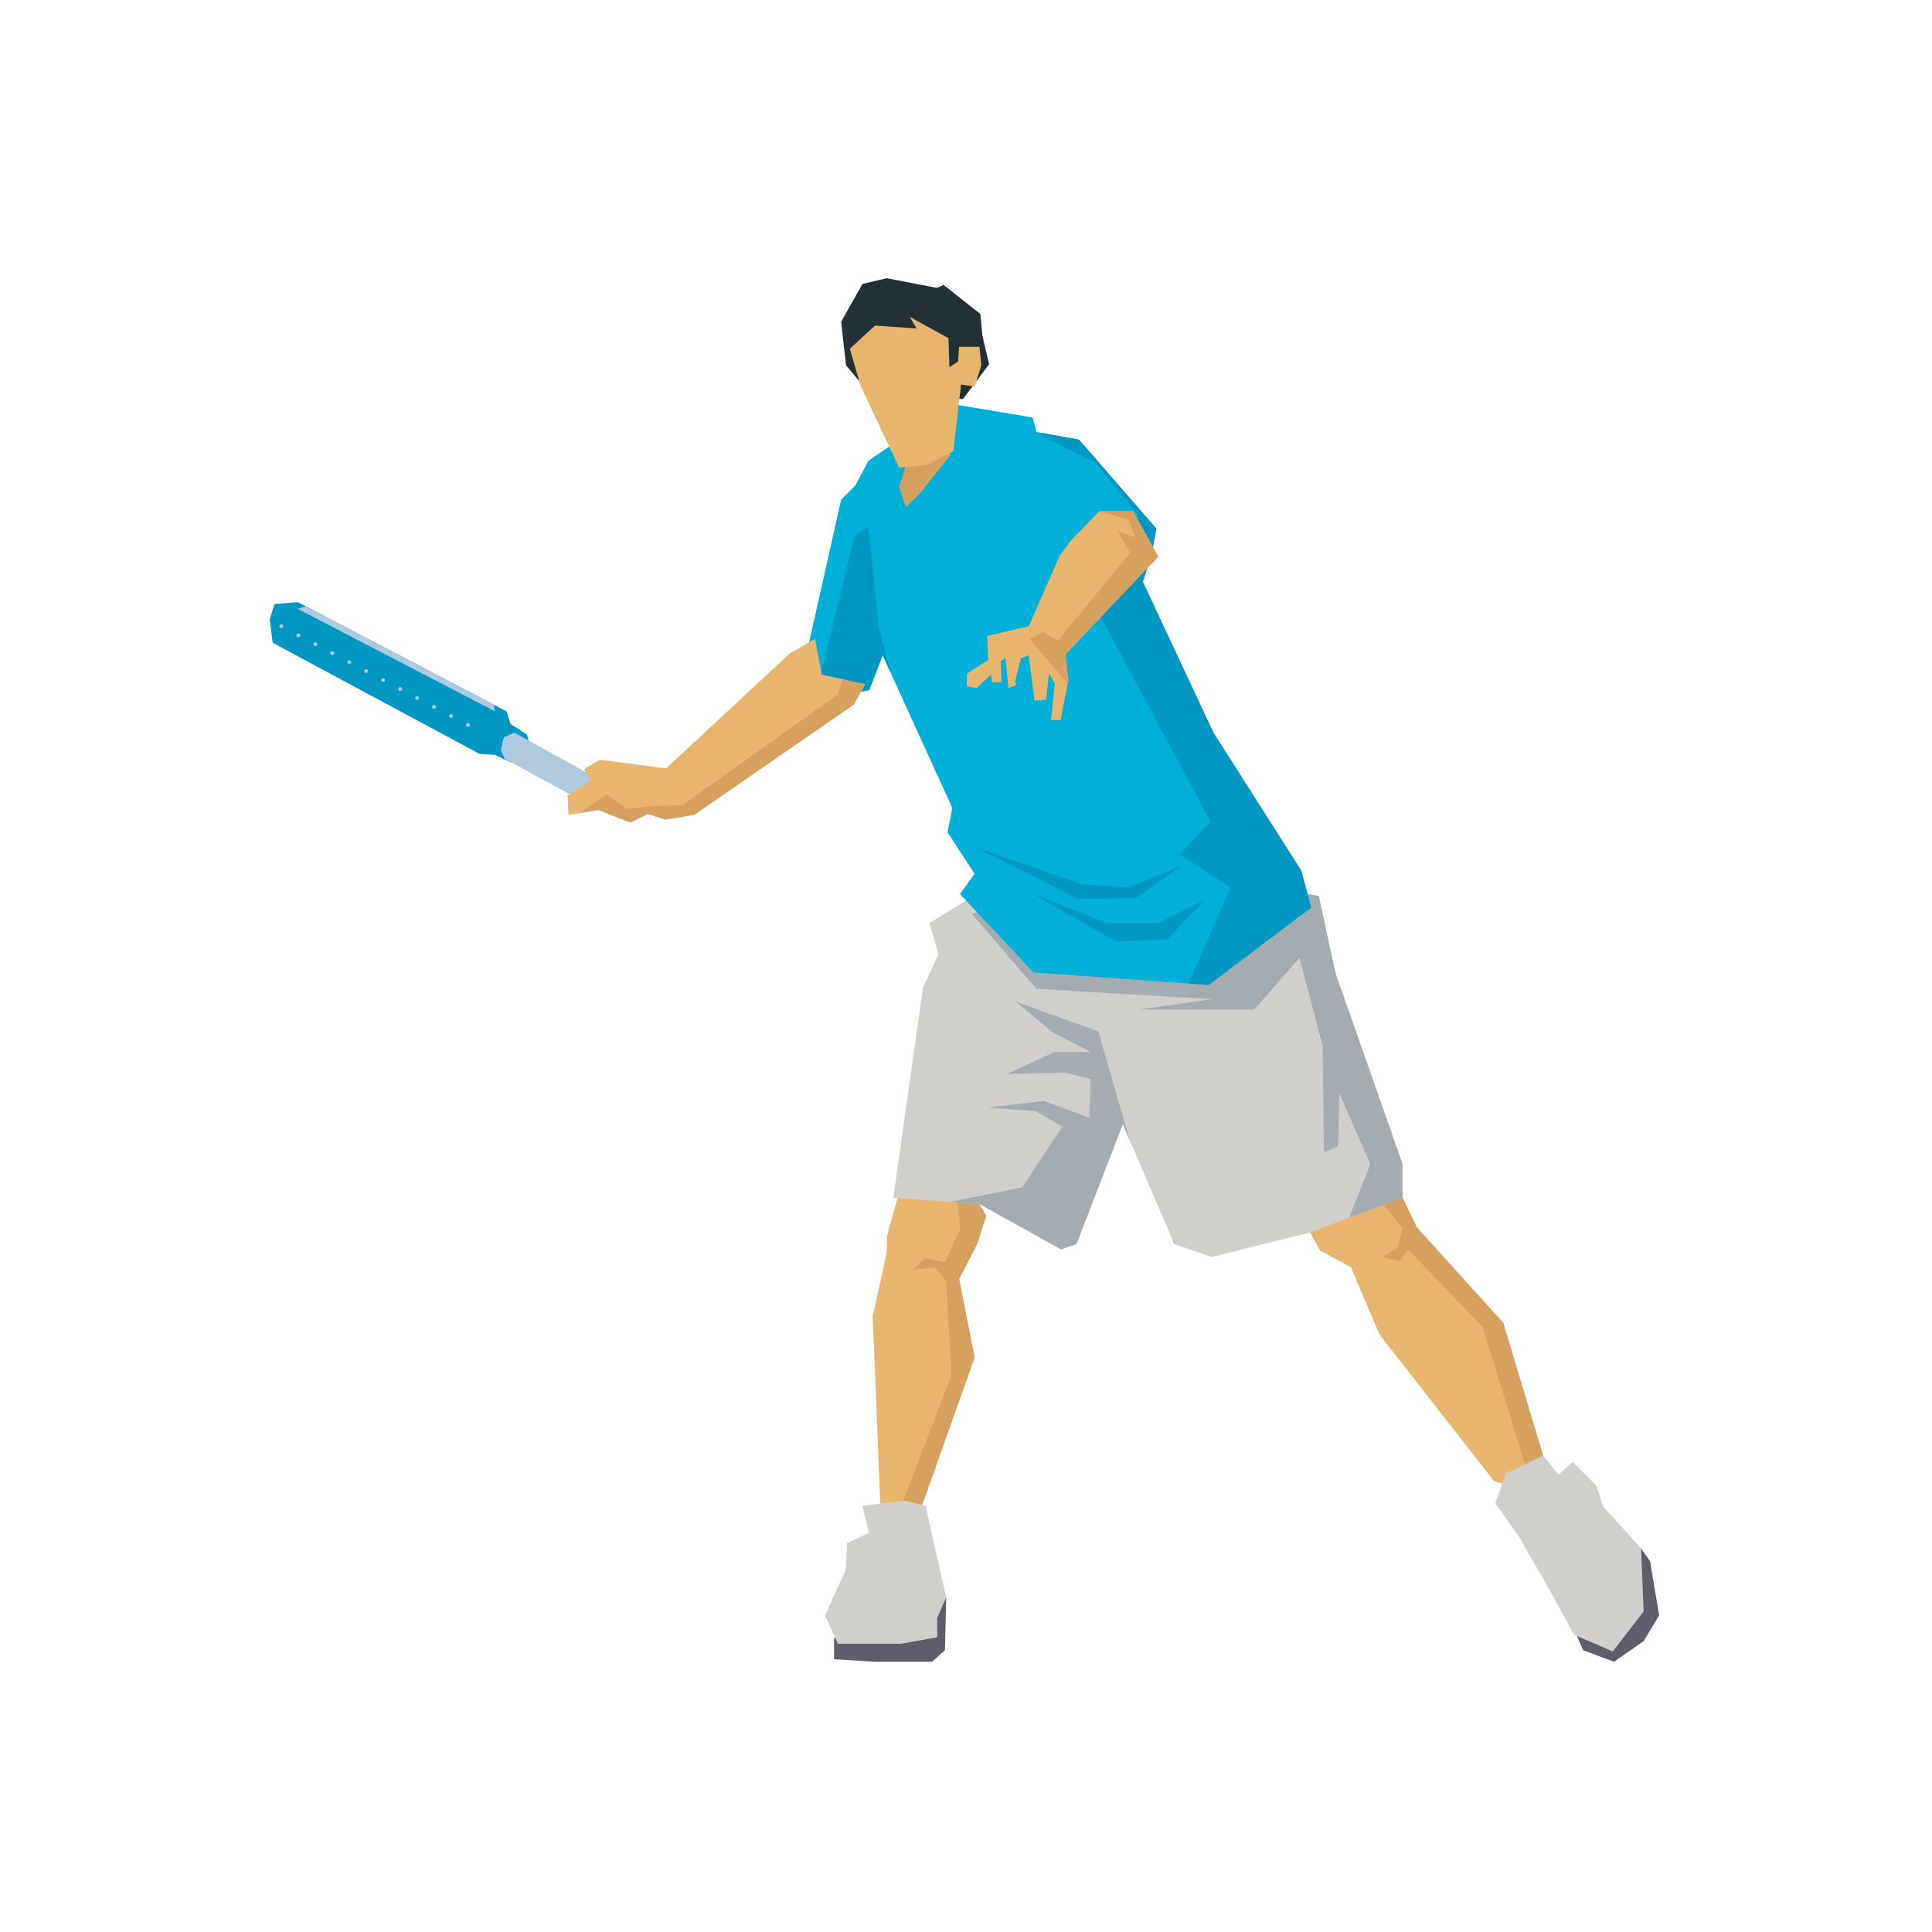 <?xml version="1.0" encoding="utf-8"?>
<!-- Generator: Adobe Illustrator 16.0.0, SVG Export Plug-In . SVG Version: 6.00 Build 0)  -->
<!DOCTYPE svg PUBLIC "-//W3C//DTD SVG 1.1 Tiny//EN" "http://www.w3.org/Graphics/SVG/1.1/DTD/svg11-tiny.dtd">
<svg version="1.1" baseProfile="tiny" id="Layer_1" xmlns="http://www.w3.org/2000/svg" xmlns:xlink="http://www.w3.org/1999/xlink"
	 x="0px" y="0px" width="350px" height="350px" viewBox="0 0 350 350" overflow="scroll" xml:space="preserve">
<g>
	<g>
		<polygon fill="#243134" points="156.761,70.368 153.258,66.165 152.382,58.283 156.236,51.451 160.614,50.4 169.722,52.152 
			170.949,51.626 177.604,56.881 177.955,60.734 179.181,65.989 174.451,72.294 170.073,72.119 		"/>
	</g>
	<g>
		<polygon fill="#E8B56E" points="163.009,215.571 160.674,223.979 160.674,226.781 158.104,238.457 159.506,273.255 
			163.945,275.123 166.747,273.487 176.557,245.931 173.753,231.686 177.021,225.38 178.658,220.239 176.321,216.272 		"/>
	</g>
	<g>
		<polygon fill="#D6A05F" points="173.753,231.686 177.021,225.38 178.658,220.239 176.321,216.272 173.236,216.107 
			173.986,222.578 171.184,228.647 167.681,227.946 165.346,230.049 169.318,229.584 171.419,232.15 172.352,249.201 
			162.585,274.55 163.945,275.123 166.747,273.487 176.557,245.931 		"/>
	</g>
	<g>
		<polygon fill="#E8B56E" points="236.108,220.94 239.144,226.546 244.75,229.584 249.889,241.727 270.672,268.351 275.811,269.751 
			279.08,267.882 279.546,263.679 272.308,239.624 256.659,222.343 254.092,216.972 248.019,216.036 		"/>
	</g>
	<g>
		<polygon fill="#D6A05F" points="256.659,222.343 254.092,216.972 248.019,216.036 246.522,216.652 250.821,218.374 
			254.092,222.578 253.156,226.081 250.354,227.715 253.624,228.416 255.025,226.313 268.569,240.325 277.38,268.854 
			279.08,267.882 279.546,263.679 272.308,239.624 		"/>
	</g>
	<g>
		<polygon fill="#D1CFCC" points="161.84,216.972 177.486,218.139 192.2,226.313 195.003,225.38 203.409,203.661 212.753,225.38 
			219.524,227.715 237.274,223.277 254.092,216.972 254.09,210.899 241.942,176.336 238.908,162.324 224.428,159.753 
			177.486,161.624 168.379,167.229 170.015,172.833 167.213,178.904 		"/>
	</g>
	<g>
		<path fill="#A5ACB1" d="M184.027,181.475l6.771,5.604l6.774,3.504h-6.538l-8.644,3.971l10.51-0.235l4.672,1.169l-0.233,7.006
			l-8.174-3.035l-10.277,1.166l8.875,0.7l4.672,2.804l-7.241,10.976l-13.148,2.631l5.441,0.405l14.714,8.174l2.803-0.933
			l8.406-21.719l1.229,2.857l-5.666-19.672L184.027,181.475z M254.092,216.972l-0.002-6.072l-12.147-34.563l-3.034-14.012
			l-14.48-2.57l-35.598,1.416c-7.383,2.559-12.745,4.423-12.745,4.423l11.678,13.548l31.762,1.865l-13.077,1.87h20.783l8.175-9.341
			l4.204,15.879l0.232,19.385l2.57-1.169l0.232-9.572l5.604,12.843c0,0-2.001,5.187-3.872,9.713L254.092,216.972z M212.753,225.38
			l0.211,0.071l-0.654-1.1L212.753,225.38z"/>
	</g>
	<g>
		<polygon fill="#00B0D8" points="146.602,116.258 152.382,90.511 155.009,87.884 157.287,83.505 172.35,73.17 187.063,75.623 
			187.763,78.25 195.47,79.651 209.482,95.766 208.606,100.495 207.03,105.399 219.816,132.723 235.756,157.77 237.507,164.426 
			218.941,178.438 187.237,176.16 173.926,161.975 176.554,158.296 171.649,150.765 172.525,146.386 159.914,118.71 
			157.461,125.016 152.732,125.893 145.551,123.439 		"/>
	</g>
	<g>
		<polygon fill="#0097C3" points="159.213,113.63 157.287,95.415 154.834,96.992 148.354,123.439 149.936,124.934 152.732,125.893 
			157.461,125.016 159.914,118.71 161.216,121.567 		"/>
	</g>
	<g>
		<polygon fill="#0097C3" points="186.887,161.799 200.55,167.229 209.832,167.229 218.24,163.025 211.409,170.206 202.126,170.556 
					"/>
	</g>
	<g>
		<polygon fill="#0097C3" points="176.554,153.392 195.995,160.223 204.403,160.748 214.037,156.895 205.805,162.674 
			195.295,162.85 		"/>
	</g>
	<g>
		<polygon fill="#0097C3" points="218.941,178.438 237.507,164.426 235.756,157.77 219.816,132.723 207.03,105.399 208.606,100.495 
			209.482,95.766 195.47,79.651 188.57,78.395 188.639,78.951 198.448,83.854 206.33,93.488 203.878,100.846 198.623,110.304 
			219.291,148.837 213.687,154.792 222.969,160.748 215.296,178.176 		"/>
	</g>
	<g>
		<polygon fill="#E8B56E" points="193.895,98.042 199.148,92.613 205.279,92.613 209.832,100.846 193.019,118.535 193.544,123.265 
			192.143,130.446 190.391,130.446 191.092,123.79 190.04,122.039 189.515,126.768 187.413,126.943 186.362,118.71 184.961,119.236 
			183.909,123.439 184.085,124.141 182.684,124.666 182.158,119.236 181.283,119.761 181.458,123.615 179.707,123.615 
			179.531,122.214 176.903,124.666 175.152,124.316 175.152,122.039 179.006,119.587 178.831,115.207 186.362,113.457 
			191.968,100.67 		"/>
	</g>
	<g>
		<polygon fill="#0097C3" points="95.982,135 95.457,133.074 92.479,131.146 91.778,128.87 53.945,109.077 49.742,109.428 
			48.866,112.229 49.391,116.434 86.874,136.577 89.677,136.752 92.655,138.153 		"/>
	</g>
	<g>
		<path fill="#AECAE1" d="M53.945,110.304l35.732,18.566c0,0-0.093-0.527-0.236-1.223l-34.064-17.823L53.945,110.304z"/>
	</g>
	<g>
		<polygon fill="#AECAE1" points="109.995,142.006 93.179,132.723 91.253,133.599 90.728,135.875 91.428,137.452 104.565,144.634 
			108.243,144.634 		"/>
	</g>
	<g>
		<polygon fill="#E8B56E" points="143.098,118.36 120.679,139.204 108.593,137.627 105.791,139.379 107.017,141.306 
			102.813,144.108 102.989,147.611 108.418,146.735 114.198,149.013 117.351,147.436 120.504,148.487 125.759,147.611 
			154.659,127.643 156.761,123.965 148.879,122.214 147.653,115.733 		"/>
	</g>
	<g>
		<polygon fill="#D6A05F" points="165.169,80.877 162.892,88.234 164.118,91.912 166.745,89.285 172.174,82.453 171.298,76.147 		
			"/>
	</g>
	<g>
		<polygon fill="#E8B56E" points="153.958,63.187 155.885,69.842 162.892,84.73 167.971,84.205 172.7,81.753 174.102,69.667 
			176.554,70.017 177.779,66.165 177.43,62.836 173.751,62.836 173.576,65.463 172,66.514 171.825,61.26 164.818,57.406 
			166.044,59.508 158.513,58.982 		"/>
	</g>
	<g>
		<path fill="#D6A05F" d="M151.682,125.893l-28.025,19.967l-5.605,0.175l-4.378,0.525l-3.854-2.627l-4.833,3.355l3.432-0.553
			l5.78,2.277l3.153-1.577l3.153,1.051l5.254-0.875l28.9-19.968l2.103-3.678l-4.026-0.898
			C152.158,124.567,151.682,125.893,151.682,125.893z"/>
	</g>
	<g>
		<polygon fill="#D6A05F" points="205.279,92.613 199.148,92.613 199.053,92.711 204.403,94.014 205.63,97.342 202.477,96.291 
			204.754,100.144 191.616,116.083 188.989,114.507 186.537,115.733 193.429,123.85 193.544,123.265 193.019,118.535 
			209.832,100.846 		"/>
	</g>
	<g>
		<circle fill="#AECAE1" cx="50.968" cy="113.457" r="0.351"/>
		<circle fill="#AECAE1" cx="54.041" cy="115.081" r="0.351"/>
		<circle fill="#AECAE1" cx="57.114" cy="116.705" r="0.351"/>
		<circle fill="#AECAE1" cx="60.187" cy="118.329" r="0.35"/>
		<circle fill="#AECAE1" cx="63.26" cy="119.953" r="0.35"/>
		<circle fill="#AECAE1" cx="66.333" cy="121.577" r="0.35"/>
		<circle fill="#AECAE1" cx="69.406" cy="123.201" r="0.35"/>
		<circle fill="#AECAE1" cx="72.479" cy="124.825" r="0.351"/>
		<circle fill="#AECAE1" cx="75.552" cy="126.449" r="0.35"/>
		<circle fill="#AECAE1" cx="78.626" cy="128.073" r="0.35"/>
		<circle fill="#AECAE1" cx="81.699" cy="129.698" r="0.35"/>
		<circle fill="#AECAE1" cx="84.772" cy="131.321" r="0.35"/>
	</g>
	<g>
		<polygon fill="#5D5D6C" points="156.704,290.302 151.099,296.843 151.099,300.579 158.57,301.047 168.847,301.047 
			171.181,298.945 171.416,289.369 		"/>
	</g>
	<g>
		<polygon fill="#D1CFCC" points="157.404,277.691 156.236,272.787 163.942,271.854 167.678,272.787 169.079,279.092 
			171.416,289.369 169.78,293.104 169.78,296.608 163.242,297.776 151.799,297.776 149.461,292.64 153.2,284.465 153.433,279.561 		
			"/>
	</g>
	<g>
		<polygon fill="#5D5D6C" points="284.682,294.04 286.783,298.945 292.388,301.047 297.76,297.309 300.563,292.64 298.927,282.83 
			297.293,280.494 		"/>
	</g>
	<g>
		<polygon fill="#D1CFCC" points="275.341,278.627 270.901,272.321 272.771,266.949 279.546,263.679 282.347,267.181 
			284.915,264.847 289.118,269.052 290.519,273.022 297.293,280.494 297.76,291.939 292.156,299.177 285.148,296.143 
			280.946,288.437 		"/>
	</g>
</g>
</svg>
